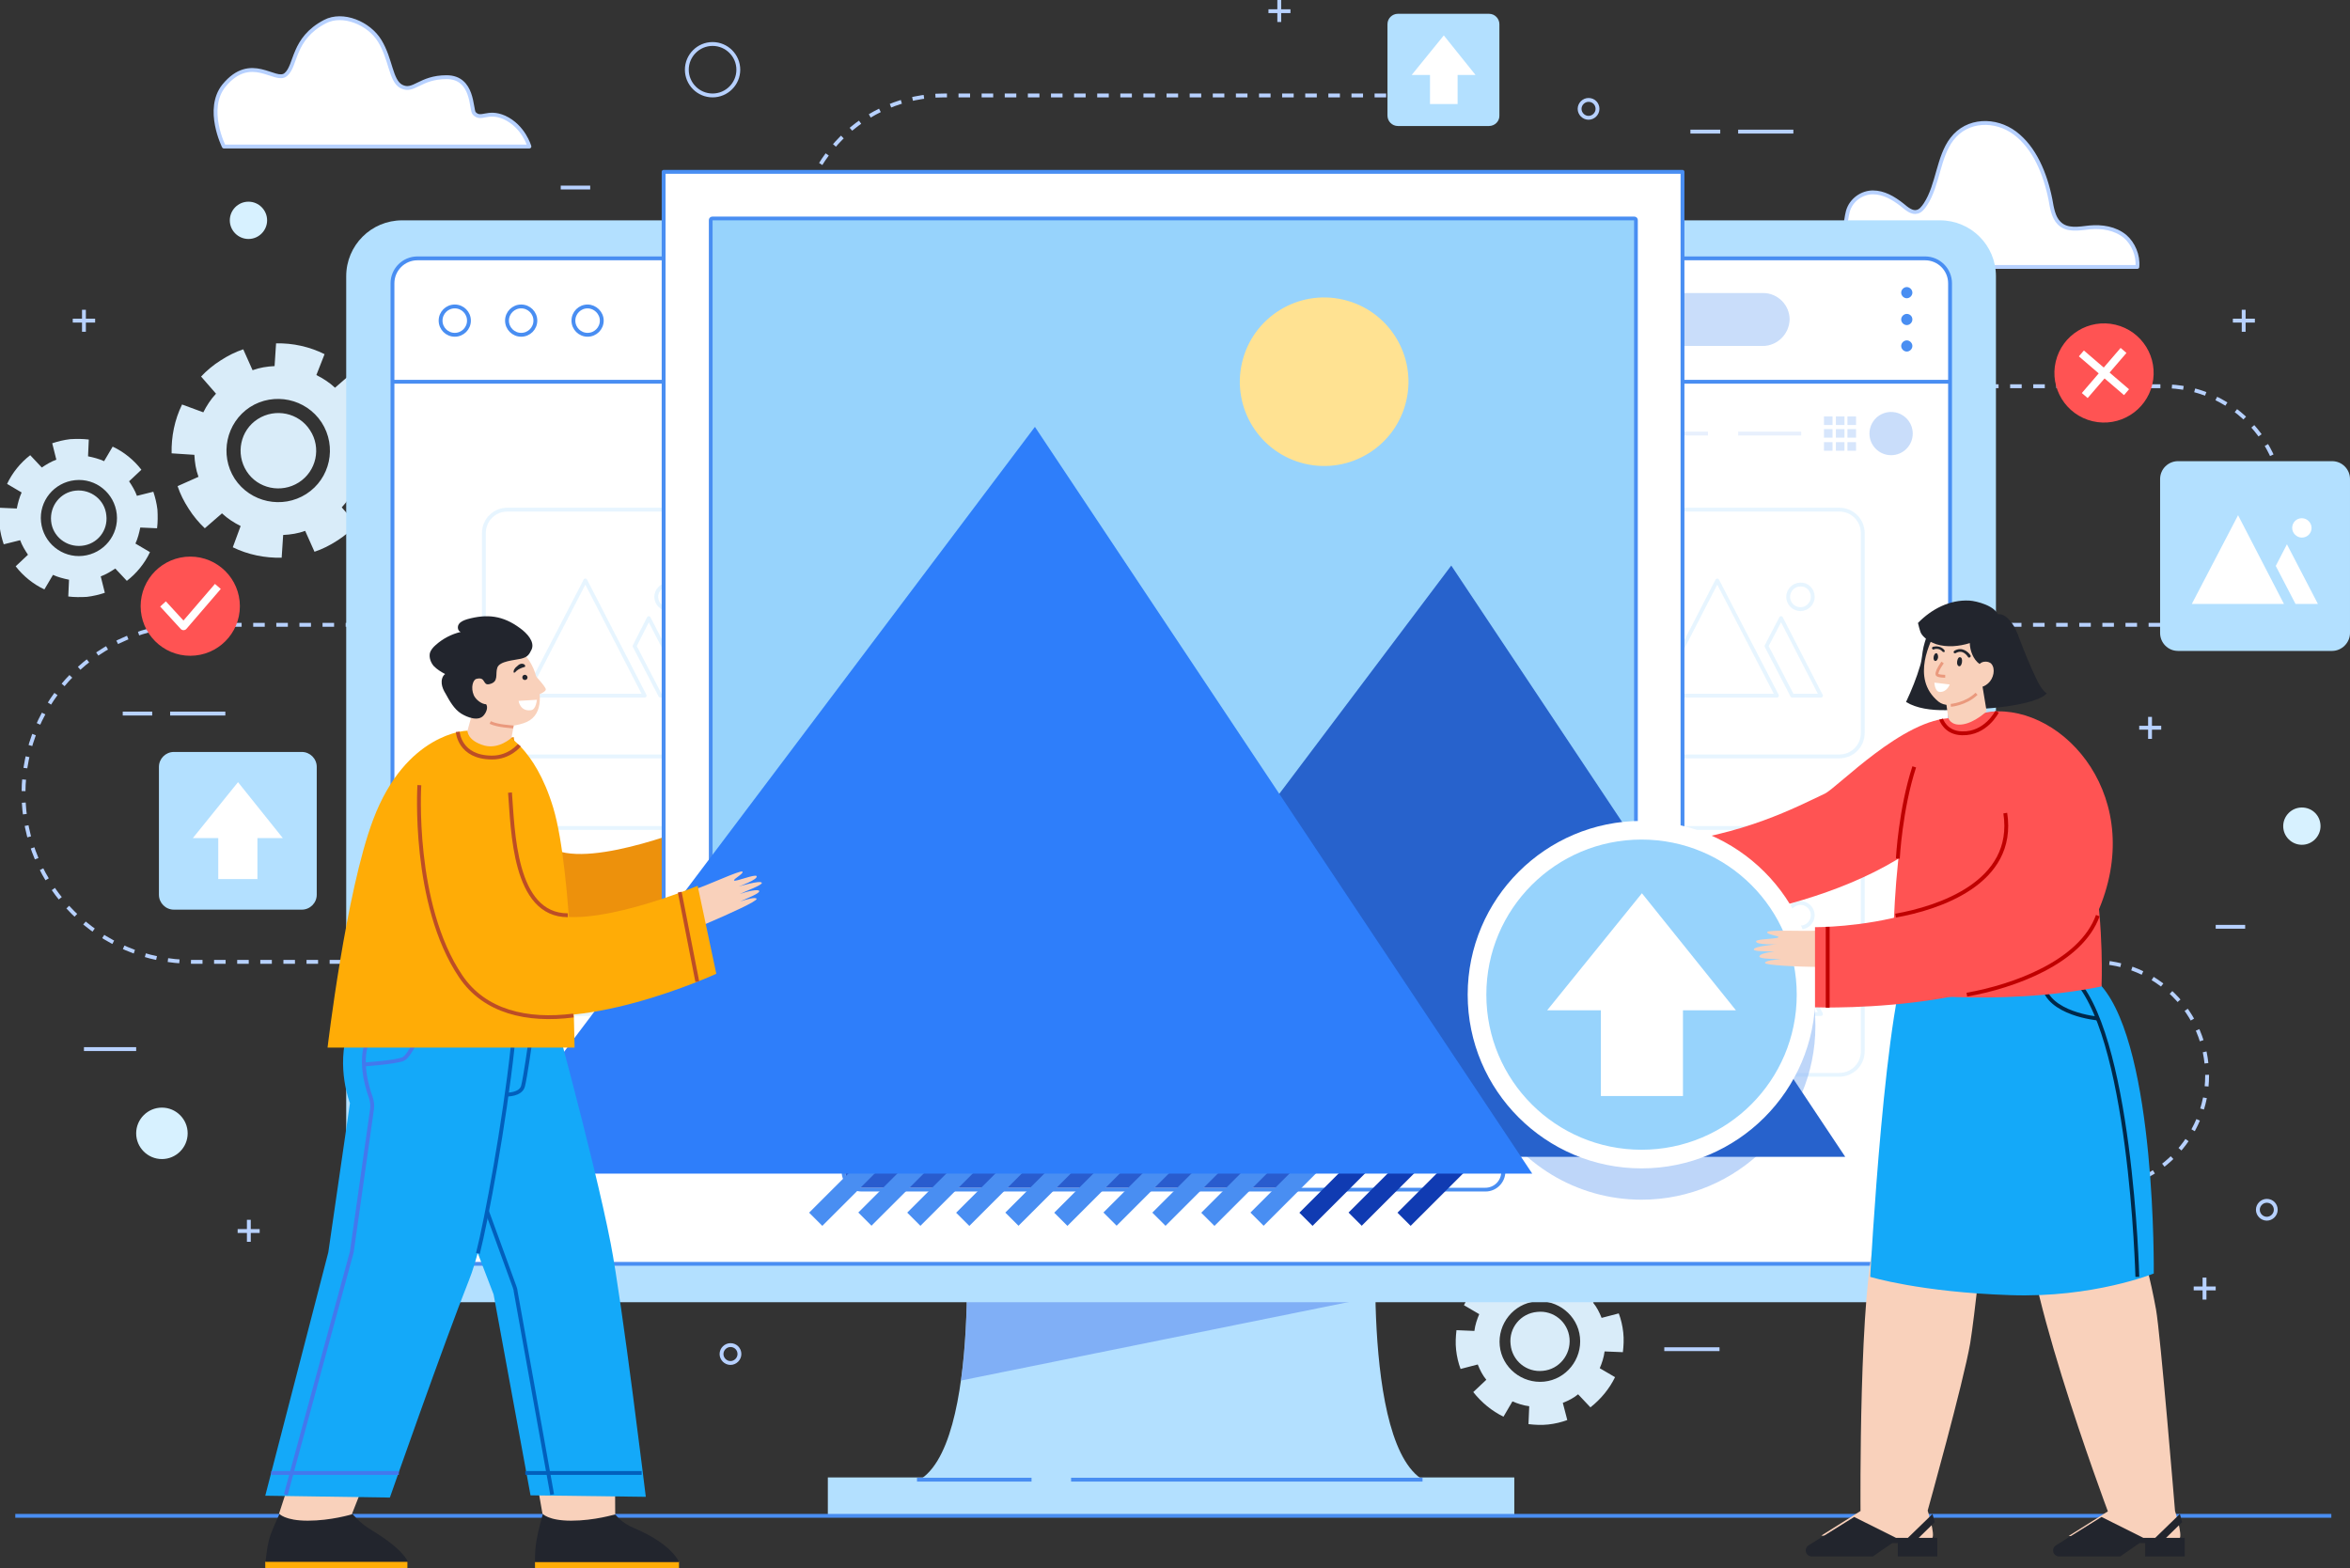 <svg width="610" height="407" viewBox="0 0 610 407" fill="none" xmlns="http://www.w3.org/2000/svg">
<rect x="0" y="0" width="610" height="407" fill="#333333" stroke="none"/>
<g clip-path="url(#clip0_3676_51272)">
<path d="M40.77 137.118C40.964 135.57 40.964 133.925 40.867 132.28C40.673 130.635 40.286 129.087 39.802 127.635L35.541 128.7C35.057 127.345 34.282 126.087 33.507 124.926L36.703 121.926C34.766 119.41 32.151 117.281 29.246 115.927L27.019 119.701C25.76 119.12 24.307 118.733 22.855 118.443L23.048 114.088C21.499 113.895 19.853 113.895 18.206 113.991C16.56 114.185 15.011 114.572 13.558 115.056L14.623 119.313C13.268 119.797 12.009 120.571 10.847 121.346L7.844 118.152C5.327 120.088 3.196 122.7 1.84 125.603L5.617 127.829C5.036 129.087 4.649 130.538 4.358 131.99L0 131.796C-0.193 133.345 -0.193 134.99 -0.097 136.635C0.097 138.28 0.484 139.828 0.969 141.279L5.23 140.215C5.714 141.57 6.489 142.828 7.263 143.989L4.068 146.989C6.004 149.505 8.619 151.633 11.524 152.988L13.752 149.214C15.011 149.795 16.463 150.182 17.916 150.472L17.722 154.827C19.272 155.02 20.918 155.02 22.564 154.924C24.21 154.73 25.76 154.343 27.213 153.859L26.147 149.601C27.503 149.118 28.762 148.343 29.924 147.569L32.926 150.763C35.444 148.827 37.575 146.215 38.93 143.312L35.154 141.086C35.734 139.828 36.122 138.376 36.412 136.925L40.77 137.118ZM21.499 144.279C16.076 144.86 11.234 140.892 10.653 135.473C10.072 130.055 14.042 125.216 19.465 124.636C24.888 124.055 29.73 128.022 30.311 133.441C30.892 138.86 26.922 143.699 21.499 144.279ZM21.208 141.666C17.238 142.054 13.655 139.247 13.268 135.28C12.88 131.312 15.688 127.732 19.659 127.345C23.629 126.958 27.213 129.764 27.6 133.732C28.084 137.699 25.276 141.279 21.208 141.666Z" fill="#D9ECF9"/>
<path d="M48.712 294.17C48.712 297.847 45.71 300.847 42.03 300.847C38.35 300.847 35.348 297.847 35.348 294.17C35.348 290.493 38.35 287.493 42.03 287.493C45.71 287.493 48.712 290.493 48.712 294.17Z" fill="#D7F1FF"/>
<path d="M191.649 18.095C191.649 21.772 188.647 24.772 184.967 24.772C181.287 24.772 178.285 21.772 178.285 18.095C178.285 14.418 181.287 11.418 184.967 11.418C188.647 11.418 191.649 14.418 191.649 18.095Z" stroke="#B7D1FF" stroke-miterlimit="10" stroke-linejoin="round"/>
<path d="M462.512 69.285C462.512 68.608 462.609 67.93 462.705 67.156C463.48 60.866 468.032 61.447 470.937 61.641C473.842 61.834 477.328 61.931 478.684 59.028C479.265 57.77 479.265 56.222 479.653 54.867C480.524 51.77 483.429 49.932 486.141 49.932C488.949 49.932 491.467 51.383 493.791 53.222C494.953 54.19 496.309 55.351 497.665 54.964C498.537 54.77 499.214 53.899 499.795 53.028C503.088 47.996 503.088 40.739 506.671 36.094C510.642 30.869 518.001 30.772 523.037 34.546C528.073 38.32 530.881 44.997 532.237 51.77C532.624 53.996 533.012 56.415 534.464 57.867C536.498 59.995 539.694 59.318 542.405 59.028C545.601 58.737 548.991 59.221 551.605 61.35C553.736 63.189 555.092 66.285 554.801 69.285H462.512V69.285Z" fill="white" stroke="#B7D1FF" stroke-miterlimit="10" stroke-linejoin="round"/>
<path d="M58.105 38.029H137.418C137.418 38.029 135.965 32.804 130.929 30.481C126.475 28.546 124.925 31.352 123.085 29.417C122.214 28.449 122.988 20.03 115.919 20.03C108.947 20.03 107.397 24.095 104.201 22.45C101.393 20.998 101.49 15.386 98.585 10.644C95.776 5.999 88.997 3.193 84.349 5.612C75.827 10.063 76.989 17.031 74.181 19.353C71.469 21.675 65.174 13.644 58.105 22.256C53.263 28.352 58.105 38.029 58.105 38.029Z" fill="white" stroke="#B7D1FF" stroke-miterlimit="10" stroke-linejoin="round"/>
<path d="M430.942 308.685H543.374C559.74 308.685 572.911 295.428 572.911 279.172C572.911 262.818 559.643 249.658 543.374 249.658H49.874C25.76 249.658 6.102 230.111 6.102 205.919C6.102 181.825 25.663 162.181 49.874 162.181H561.58C578.721 162.181 592.569 148.343 592.569 131.216C592.569 114.088 578.721 100.25 561.58 100.25H245.105C224.284 100.25 207.337 83.413 207.337 62.511C207.337 41.707 224.187 24.773 245.105 24.773H372.256" stroke="#B7D1FF" stroke-miterlimit="10" stroke-linejoin="round" stroke-dasharray="3 3"/>
<path d="M49.388 170.213C56.501 170.213 62.267 164.45 62.267 157.343C62.267 150.235 56.501 144.473 49.388 144.473C42.274 144.473 36.508 150.235 36.508 157.343C36.508 164.45 42.274 170.213 49.388 170.213Z" fill="#FF5353"/>
<path d="M42.316 156.762L47.643 162.568L56.552 152.214" stroke="white" stroke-width="2" stroke-miterlimit="10" stroke-linejoin="round"/>
<path d="M558.683 99.782C560.327 92.867 556.049 85.929 549.128 84.286C542.208 82.644 535.265 86.918 533.621 93.833C531.977 100.749 536.255 107.686 543.175 109.329C550.096 110.971 557.039 106.697 558.683 99.782Z" fill="#FF5353"/>
<path d="M541.145 102.669L551.216 90.96" stroke="white" stroke-width="2" stroke-miterlimit="10" stroke-linejoin="round"/>
<path d="M540.273 91.734L551.991 101.798" stroke="white" stroke-width="2" stroke-miterlimit="10" stroke-linejoin="round"/>
<path d="M605.351 168.954H565.355C562.741 168.954 560.707 166.825 560.707 164.31V124.345C560.707 121.732 562.838 119.7 565.355 119.7H605.351C607.965 119.7 609.999 121.829 609.999 124.345V164.31C609.999 166.825 607.868 168.954 605.351 168.954Z" fill="#B3E0FF"/>
<path d="M580.946 133.731L568.938 156.762H592.857L580.946 133.731Z" fill="white"/>
<path d="M593.632 141.279L590.727 146.892L595.859 156.762H601.669L593.632 141.279Z" fill="white"/>
<path d="M600.024 137.022C600.024 138.377 598.959 139.538 597.506 139.538C596.15 139.538 594.988 138.377 594.988 137.022C594.988 135.667 596.053 134.506 597.506 134.506C598.862 134.506 600.024 135.667 600.024 137.022Z" fill="white"/>
<path d="M386.493 32.707H362.864C361.314 32.707 360.152 31.449 360.152 29.997V6.29C360.152 4.741 361.411 3.58 362.864 3.58H386.493C388.042 3.58 389.205 4.838 389.205 6.29V29.901C389.301 31.449 388.042 32.707 386.493 32.707Z" fill="#B3E0FF"/>
<path d="M383.005 19.45L374.774 9.192L366.445 19.45H371.191V26.997H378.357V19.45H383.005Z" fill="white"/>
<path d="M78.344 236.11H45.127C42.997 236.11 41.254 234.368 41.254 232.239V199.048C41.254 196.92 42.997 195.178 45.127 195.178H78.344C80.474 195.178 82.218 196.92 82.218 199.048V232.239C82.218 234.368 80.474 236.11 78.344 236.11Z" fill="#B3E0FF"/>
<path d="M73.405 217.531L61.784 203.016L50.066 217.531H56.652V228.175H66.82V217.531H73.405Z" fill="white"/>
<path d="M602.348 214.435C602.348 217.048 600.218 219.273 597.506 219.273C594.891 219.273 592.664 217.144 592.664 214.435C592.664 211.822 594.795 209.597 597.506 209.597C600.218 209.597 602.348 211.726 602.348 214.435Z" fill="#D7F1FF"/>
<path d="M69.336 57.189C69.336 59.802 67.206 62.027 64.494 62.027C61.88 62.027 59.652 59.898 59.652 57.189C59.652 54.576 61.783 52.351 64.494 52.351C67.206 52.351 69.336 54.576 69.336 57.189Z" fill="#D7F1FF"/>
<path d="M44.16 185.211H58.493" stroke="#B7D1FF" stroke-miterlimit="10" stroke-linejoin="round"/>
<path d="M31.859 185.211H39.51" stroke="#B7D1FF" stroke-miterlimit="10" stroke-linejoin="round"/>
<path d="M451.18 34.158H465.512" stroke="#B7D1FF" stroke-miterlimit="10" stroke-linejoin="round"/>
<path d="M432.008 350.198H446.34" stroke="#B7D1FF" stroke-miterlimit="10" stroke-linejoin="round"/>
<path d="M438.785 34.158H446.532" stroke="#B7D1FF" stroke-miterlimit="10" stroke-linejoin="round"/>
<path d="M145.551 48.674H153.201" stroke="#B7D1FF" stroke-miterlimit="10" stroke-linejoin="round"/>
<path d="M21.789 272.301H35.347" stroke="#B7D1FF" stroke-miterlimit="10" stroke-linejoin="round"/>
<path d="M575.137 240.562H582.787" stroke="#B7D1FF" stroke-miterlimit="10" stroke-linejoin="round"/>
<path d="M21.789 80.413V86.122" stroke="#B7D1FF" stroke-miterlimit="10" stroke-linejoin="round"/>
<path d="M24.693 83.22H18.883" stroke="#B7D1FF" stroke-miterlimit="10" stroke-linejoin="round"/>
<path d="M64.594 316.62V322.329" stroke="#B7D1FF" stroke-miterlimit="10" stroke-linejoin="round"/>
<path d="M67.401 319.523H61.688" stroke="#B7D1FF" stroke-miterlimit="10" stroke-linejoin="round"/>
<path d="M332.066 0V5.709" stroke="#B7D1FF" stroke-miterlimit="10" stroke-linejoin="round"/>
<path d="M334.971 2.903H329.258" stroke="#B7D1FF" stroke-miterlimit="10" stroke-linejoin="round"/>
<path d="M558.094 186.082V191.791" stroke="#B7D1FF" stroke-miterlimit="10" stroke-linejoin="round"/>
<path d="M560.999 188.889H555.285" stroke="#B7D1FF" stroke-miterlimit="10" stroke-linejoin="round"/>
<path d="M572.234 331.619V337.328" stroke="#B7D1FF" stroke-miterlimit="10" stroke-linejoin="round"/>
<path d="M575.139 334.426H569.426" stroke="#B7D1FF" stroke-miterlimit="10" stroke-linejoin="round"/>
<path d="M582.402 80.413V86.122" stroke="#B7D1FF" stroke-miterlimit="10" stroke-linejoin="round"/>
<path d="M585.307 83.22H579.594" stroke="#B7D1FF" stroke-miterlimit="10" stroke-linejoin="round"/>
<path d="M590.73 314.007C590.73 315.265 589.665 316.329 588.406 316.329C587.147 316.329 586.082 315.265 586.082 314.007C586.082 312.749 587.147 311.685 588.406 311.685C589.762 311.685 590.73 312.749 590.73 314.007Z" stroke="#B7D1FF" stroke-miterlimit="10" stroke-linejoin="round"/>
<path d="M191.937 351.456C191.937 352.714 190.872 353.779 189.613 353.779C188.354 353.779 187.289 352.714 187.289 351.456C187.289 350.198 188.354 349.134 189.613 349.134C190.969 349.134 191.937 350.198 191.937 351.456Z" stroke="#B7D1FF" stroke-miterlimit="10" stroke-linejoin="round"/>
<path d="M414.672 28.256C414.672 29.514 413.607 30.578 412.348 30.578C411.089 30.578 410.023 29.514 410.023 28.256C410.023 26.998 411.089 25.934 412.348 25.934C413.703 25.934 414.672 26.998 414.672 28.256Z" stroke="#B7D1FF" stroke-miterlimit="10" stroke-linejoin="round"/>
<path d="M98.487 107.701C97.809 105.669 96.84 103.734 95.581 101.798C94.419 99.96 92.967 98.218 91.417 96.766L86.963 100.637C85.51 99.282 83.864 98.218 82.121 97.347L84.251 91.928C80.377 89.993 76.02 89.025 71.662 89.122L71.274 95.025C69.338 95.121 67.401 95.412 65.561 96.089L63.14 90.67C61.106 91.347 59.169 92.315 57.233 93.573C55.392 94.734 53.649 96.186 52.197 97.734L56.07 102.185C54.715 103.637 53.649 105.282 52.778 107.024L47.258 104.992C45.321 108.959 44.45 113.313 44.546 117.668L50.454 118.055C50.55 119.99 50.841 121.926 51.519 123.764L46.096 126.183C46.774 128.216 47.742 130.151 49.001 132.086C50.163 133.925 51.616 135.667 53.165 137.118L57.62 133.247C59.072 134.602 60.719 135.667 62.462 136.537L60.428 142.053C64.399 143.988 68.757 144.859 73.114 144.763L73.502 138.86C75.439 138.763 77.375 138.473 79.215 137.795L81.636 143.214C83.67 142.537 85.607 141.569 87.544 140.311C89.384 139.15 91.127 137.699 92.579 136.15L88.706 131.699C90.061 130.248 91.127 128.603 91.998 126.861L97.518 128.893C99.455 124.925 100.327 120.571 100.23 116.216L94.323 115.829C94.226 113.894 93.935 111.959 93.257 110.12L98.487 107.701ZM79.506 128.216C73.308 132.183 64.98 130.441 60.912 124.248C56.942 118.055 58.685 109.733 64.883 105.669C71.081 101.701 79.409 103.443 83.476 109.636C87.544 115.926 85.704 124.248 79.506 128.216ZM77.569 125.216C73.017 128.119 66.916 126.861 64.011 122.313C61.106 117.765 62.365 111.668 66.916 108.765C71.468 105.862 77.569 107.12 80.474 111.668C83.476 116.216 82.121 122.313 77.569 125.216Z" fill="#D9ECF9"/>
<path d="M421.257 350.972C421.45 349.327 421.547 347.585 421.354 345.844C421.16 344.102 420.772 342.457 420.191 340.908L415.737 342.07C415.156 340.618 414.478 339.263 413.509 338.102L416.899 334.909C414.768 332.199 412.057 329.974 409.055 328.522L406.731 332.49C405.375 331.909 403.922 331.425 402.373 331.232L402.566 326.587C400.92 326.393 399.177 326.297 397.434 326.49C395.691 326.684 394.044 327.071 392.495 327.651L393.657 332.103C392.204 332.683 390.849 333.361 389.687 334.328L386.394 330.942C383.682 333.07 381.455 335.78 380.003 338.78L383.973 341.102C383.392 342.457 382.908 343.908 382.714 345.457L378.066 345.263C377.872 346.908 377.775 348.65 377.969 350.392C378.163 352.133 378.55 353.778 379.131 355.327L383.586 354.166C384.167 355.617 384.845 356.972 385.813 358.133L382.424 361.326C384.554 364.036 387.266 366.261 390.268 367.713L392.592 363.745C393.948 364.326 395.4 364.81 396.95 365.003L396.756 369.648C398.402 369.842 400.145 369.938 401.889 369.745C403.632 369.551 405.278 369.164 406.827 368.584L405.665 364.132C407.118 363.552 408.474 362.875 409.636 361.907L412.832 365.294C415.543 363.165 417.77 360.455 419.223 357.456L415.253 355.133C415.834 353.778 416.318 352.327 416.511 350.779L421.257 350.972ZM400.823 358.617C395.11 359.197 389.88 355.036 389.299 349.327C388.718 343.618 392.882 338.393 398.596 337.812C404.31 337.231 409.539 341.392 410.12 347.102C410.701 352.811 406.537 358.036 400.823 358.617ZM400.533 355.811C396.272 356.294 392.495 353.198 392.108 348.94C391.623 344.682 394.722 340.908 398.983 340.521C403.244 340.038 407.021 343.134 407.408 347.392C407.796 351.65 404.697 355.423 400.533 355.811Z" fill="#D9ECF9"/>
<path d="M357.34 317.491H250.621C250.621 317.491 255.076 385.421 233.965 385.421C240.744 385.421 367.315 385.421 374.093 385.421C352.982 385.421 357.34 317.491 357.34 317.491Z" fill="#B3E0FF"/>
<path opacity="0.65" d="M249.461 358.327L357.051 336.554C356.857 325.813 357.438 317.491 357.438 317.491H250.623C250.623 317.491 252.076 339.457 249.461 358.327Z" fill="#6695F2"/>
<path d="M503.571 338.006H104.393C96.356 338.006 89.867 331.523 89.867 323.491V71.704C89.867 63.673 96.356 57.19 104.393 57.19H503.571C511.609 57.19 518.097 63.673 518.097 71.704V323.394C518.194 331.523 511.609 338.006 503.571 338.006Z" fill="#B3E0FF"/>
<path d="M499.697 328.039H108.363C104.78 328.039 101.875 325.136 101.875 321.556V73.543C101.875 69.963 104.78 67.06 108.363 67.06H499.697C503.28 67.06 506.185 69.963 506.185 73.543V321.556C506.088 325.136 503.28 328.039 499.697 328.039Z" fill="white" stroke="#498EF2" stroke-miterlimit="10" stroke-linejoin="round"/>
<g opacity="0.75">
<g opacity="0.75">
<path opacity="0.55" d="M183.609 196.34H131.703C128.313 196.34 125.602 193.63 125.602 190.243V138.377C125.602 134.99 128.313 132.28 131.703 132.28H183.609C186.999 132.28 189.71 134.99 189.71 138.377V190.243C189.613 193.63 186.902 196.34 183.609 196.34Z" stroke="#B3E0FF" stroke-miterlimit="10" stroke-linejoin="round"/>
<g opacity="0.75">
<path opacity="0.75" d="M151.944 150.666L136.449 180.567H167.341L151.944 150.666Z" stroke="#B3E0FF" stroke-miterlimit="10" stroke-linejoin="round"/>
<path opacity="0.75" d="M168.406 160.439L164.727 167.697L171.409 180.567H178.768L168.406 160.439Z" stroke="#B3E0FF" stroke-miterlimit="10" stroke-linejoin="round"/>
<path opacity="0.75" d="M176.735 154.923C176.735 156.665 175.283 158.117 173.54 158.117C171.796 158.117 170.344 156.665 170.344 154.923C170.344 153.182 171.796 151.73 173.54 151.73C175.283 151.633 176.735 153.085 176.735 154.923Z" stroke="#B3E0FF" stroke-miterlimit="10" stroke-linejoin="round"/>
</g>
</g>
<g opacity="0.75">
<path opacity="0.55" d="M281.515 196.34H229.609C226.219 196.34 223.508 193.63 223.508 190.243V138.377C223.508 134.99 226.219 132.28 229.609 132.28H281.515C284.905 132.28 287.616 134.99 287.616 138.377V190.243C287.616 193.63 284.905 196.34 281.515 196.34Z" stroke="#B3E0FF" stroke-miterlimit="10" stroke-linejoin="round"/>
<g opacity="0.75">
<path opacity="0.75" d="M249.847 150.666L234.449 180.567H265.341L249.847 150.666Z" stroke="#B3E0FF" stroke-miterlimit="10" stroke-linejoin="round"/>
<path opacity="0.75" d="M266.406 160.439L262.629 167.697L269.311 180.567H276.768L266.406 160.439Z" stroke="#B3E0FF" stroke-miterlimit="10" stroke-linejoin="round"/>
<path opacity="0.75" d="M274.638 154.923C274.638 156.665 273.185 158.117 271.442 158.117C269.699 158.117 268.246 156.665 268.246 154.923C268.246 153.182 269.699 151.73 271.442 151.73C273.185 151.633 274.638 153.085 274.638 154.923Z" stroke="#B3E0FF" stroke-miterlimit="10" stroke-linejoin="round"/>
</g>
</g>
<g opacity="0.75">
<path opacity="0.55" d="M379.519 196.34H327.613C324.223 196.34 321.512 193.63 321.512 190.243V138.377C321.512 134.99 324.223 132.28 327.613 132.28H379.519C382.909 132.28 385.62 134.99 385.62 138.377V190.243C385.523 193.63 382.812 196.34 379.519 196.34Z" stroke="#B3E0FF" stroke-miterlimit="10" stroke-linejoin="round"/>
<g opacity="0.75">
<path opacity="0.75" d="M347.854 150.666L332.359 180.567H363.252L347.854 150.666Z" stroke="#B3E0FF" stroke-miterlimit="10" stroke-linejoin="round"/>
<path opacity="0.75" d="M364.317 160.439L360.637 167.697L367.319 180.567H374.679L364.317 160.439Z" stroke="#B3E0FF" stroke-miterlimit="10" stroke-linejoin="round"/>
<path opacity="0.75" d="M372.645 154.923C372.645 156.665 371.193 158.117 369.45 158.117C367.707 158.117 366.254 156.665 366.254 154.923C366.254 153.182 367.707 151.73 369.45 151.73C371.193 151.633 372.645 153.085 372.645 154.923Z" stroke="#B3E0FF" stroke-miterlimit="10" stroke-linejoin="round"/>
</g>
</g>
<g opacity="0.75">
<path opacity="0.55" d="M477.426 196.34H425.519C422.129 196.34 419.418 193.63 419.418 190.243V138.377C419.418 134.99 422.129 132.28 425.519 132.28H477.426C480.815 132.28 483.527 134.99 483.527 138.377V190.243C483.527 193.63 480.815 196.34 477.426 196.34Z" stroke="#B3E0FF" stroke-miterlimit="10" stroke-linejoin="round"/>
<g opacity="0.75">
<path opacity="0.75" d="M445.757 150.666L430.359 180.567H461.252L445.757 150.666Z" stroke="#B3E0FF" stroke-miterlimit="10" stroke-linejoin="round"/>
<path opacity="0.75" d="M462.316 160.439L458.539 167.697L465.221 180.567H472.678L462.316 160.439Z" stroke="#B3E0FF" stroke-miterlimit="10" stroke-linejoin="round"/>
<path opacity="0.75" d="M470.548 154.923C470.548 156.665 469.095 158.117 467.352 158.117C465.609 158.117 464.156 156.665 464.156 154.923C464.156 153.182 465.609 151.73 467.352 151.73C469.095 151.633 470.548 153.085 470.548 154.923Z" stroke="#B3E0FF" stroke-miterlimit="10" stroke-linejoin="round"/>
</g>
</g>
</g>
<g opacity="0.75">
<g opacity="0.75">
<path opacity="0.55" d="M183.609 278.978H131.703C128.313 278.978 125.602 276.269 125.602 272.882V221.015C125.602 217.628 128.313 214.919 131.703 214.919H183.609C186.999 214.919 189.71 217.628 189.71 221.015V272.882C189.613 276.269 186.902 278.978 183.609 278.978Z" stroke="#B3E0FF" stroke-miterlimit="10" stroke-linejoin="round"/>
<g opacity="0.75">
<path opacity="0.75" d="M151.944 233.401L136.449 263.205H167.341L151.944 233.401Z" stroke="#B3E0FF" stroke-miterlimit="10" stroke-linejoin="round"/>
<path opacity="0.75" d="M168.406 243.175L164.727 250.336L171.409 263.206H178.768L168.406 243.175Z" stroke="#B3E0FF" stroke-miterlimit="10" stroke-linejoin="round"/>
<path opacity="0.75" d="M176.735 237.562C176.735 239.304 175.283 240.756 173.54 240.756C171.796 240.756 170.344 239.304 170.344 237.562C170.344 235.821 171.796 234.369 173.54 234.369C175.283 234.369 176.735 235.821 176.735 237.562Z" stroke="#B3E0FF" stroke-miterlimit="10" stroke-linejoin="round"/>
</g>
</g>
<g opacity="0.75">
<path opacity="0.55" d="M281.515 278.978H229.609C226.219 278.978 223.508 276.269 223.508 272.882V221.015C223.508 217.628 226.219 214.919 229.609 214.919H281.515C284.905 214.919 287.616 217.628 287.616 221.015V272.882C287.616 276.269 284.905 278.978 281.515 278.978Z" stroke="#B3E0FF" stroke-miterlimit="10" stroke-linejoin="round"/>
<g opacity="0.75">
<path opacity="0.75" d="M249.847 233.401L234.449 263.205H265.341L249.847 233.401Z" stroke="#B3E0FF" stroke-miterlimit="10" stroke-linejoin="round"/>
<path opacity="0.75" d="M266.406 243.175L262.629 250.336L269.311 263.206H276.768L266.406 243.175Z" stroke="#B3E0FF" stroke-miterlimit="10" stroke-linejoin="round"/>
<path opacity="0.75" d="M274.638 237.562C274.638 239.304 273.185 240.756 271.442 240.756C269.699 240.756 268.246 239.304 268.246 237.562C268.246 235.821 269.699 234.369 271.442 234.369C273.185 234.369 274.638 235.821 274.638 237.562Z" stroke="#B3E0FF" stroke-miterlimit="10" stroke-linejoin="round"/>
</g>
</g>
<g opacity="0.75">
<path opacity="0.55" d="M379.519 278.978H327.613C324.223 278.978 321.512 276.269 321.512 272.882V221.015C321.512 217.628 324.223 214.919 327.613 214.919H379.519C382.909 214.919 385.62 217.628 385.62 221.015V272.882C385.523 276.269 382.812 278.978 379.519 278.978Z" stroke="#B3E0FF" stroke-miterlimit="10" stroke-linejoin="round"/>
<g opacity="0.75">
<path opacity="0.75" d="M347.854 233.401L332.359 263.205H363.252L347.854 233.401Z" stroke="#B3E0FF" stroke-miterlimit="10" stroke-linejoin="round"/>
<path opacity="0.75" d="M364.317 243.175L360.637 250.336L367.319 263.206H374.679L364.317 243.175Z" stroke="#B3E0FF" stroke-miterlimit="10" stroke-linejoin="round"/>
<path opacity="0.75" d="M372.645 237.562C372.645 239.304 371.193 240.756 369.45 240.756C367.707 240.756 366.254 239.304 366.254 237.562C366.254 235.821 367.707 234.369 369.45 234.369C371.193 234.369 372.645 235.821 372.645 237.562Z" stroke="#B3E0FF" stroke-miterlimit="10" stroke-linejoin="round"/>
</g>
</g>
<g opacity="0.75">
<path opacity="0.55" d="M477.426 278.978H425.519C422.129 278.978 419.418 276.269 419.418 272.882V221.015C419.418 217.628 422.129 214.919 425.519 214.919H477.426C480.815 214.919 483.527 217.628 483.527 221.015V272.882C483.527 276.269 480.815 278.978 477.426 278.978Z" stroke="#B3E0FF" stroke-miterlimit="10" stroke-linejoin="round"/>
<g opacity="0.75">
<path opacity="0.75" d="M445.757 233.401L430.359 263.205H461.252L445.757 233.401Z" stroke="#B3E0FF" stroke-miterlimit="10" stroke-linejoin="round"/>
<path opacity="0.75" d="M462.316 243.175L458.539 250.336L465.221 263.206H472.678L462.316 243.175Z" stroke="#B3E0FF" stroke-miterlimit="10" stroke-linejoin="round"/>
<path opacity="0.75" d="M470.548 237.562C470.548 239.304 469.095 240.756 467.352 240.756C465.609 240.756 464.156 239.304 464.156 237.562C464.156 235.821 465.609 234.369 467.352 234.369C469.095 234.369 470.548 235.821 470.548 237.562Z" stroke="#B3E0FF" stroke-miterlimit="10" stroke-linejoin="round"/>
</g>
</g>
</g>
<path d="M223.605 308.782C221.088 308.782 218.957 306.653 218.957 304.137C218.957 301.621 221.088 299.492 223.605 299.492H385.62C388.138 299.492 390.268 301.621 390.268 304.137C390.268 306.653 388.138 308.782 385.62 308.782H223.605Z" fill="white"/>
<path d="M385.523 299.976C387.847 299.976 389.687 301.815 389.687 304.137C389.687 306.46 387.847 308.298 385.523 308.298H223.605C221.281 308.298 219.441 306.46 219.441 304.137C219.441 301.815 221.281 299.976 223.605 299.976H385.523ZM385.523 299.009H223.605C220.797 299.009 218.473 301.331 218.473 304.137C218.473 306.944 220.797 309.266 223.605 309.266H385.62C388.428 309.266 390.752 306.944 390.752 304.137C390.752 301.331 388.428 299.009 385.523 299.009Z" fill="#498EF2"/>
<path d="M337.486 299.976H223.602C221.277 299.976 219.438 301.814 219.438 304.137C219.438 306.459 221.277 308.298 223.602 308.298H337.486V299.976Z" fill="#295CCE"/>
<path d="M235.637 289.173L210.027 314.764L213.451 318.185L239.061 292.594L235.637 289.173Z" fill="#498EF2"/>
<path d="M248.403 289.133L222.793 314.724L226.217 318.145L251.827 292.554L248.403 289.133Z" fill="#498EF2"/>
<path d="M261.102 289.162L235.492 314.752L238.916 318.173L264.526 292.583L261.102 289.162Z" fill="#498EF2"/>
<path d="M273.801 289.19L248.191 314.78L251.615 318.201L277.225 292.611L273.801 289.19Z" fill="#498EF2"/>
<path d="M286.567 289.15L260.957 314.74L264.381 318.161L289.991 292.571L286.567 289.15Z" fill="#498EF2"/>
<path d="M299.262 289.178L273.652 314.769L277.076 318.19L302.686 292.599L299.262 289.178Z" fill="#498EF2"/>
<path d="M312.032 289.132L286.422 314.723L289.846 318.144L315.456 292.553L312.032 289.132Z" fill="#498EF2"/>
<path d="M324.727 289.161L299.117 314.751L302.541 318.172L328.151 292.582L324.727 289.161Z" fill="#498EF2"/>
<path d="M337.426 289.189L311.816 314.779L315.24 318.2L340.85 292.61L337.426 289.189Z" fill="#498EF2"/>
<path d="M350.192 289.149L324.582 314.739L328.006 318.16L353.616 292.57L350.192 289.149Z" fill="#498EF2"/>
<path d="M362.891 289.178L337.281 314.769L340.705 318.19L366.315 292.599L362.891 289.178Z" fill="#103BB2"/>
<path d="M375.657 289.144L350.047 314.734L353.471 318.156L379.081 292.565L375.657 289.144Z" fill="#103BB2"/>
<path d="M388.356 289.172L362.746 314.763L366.17 318.184L391.78 292.593L388.356 289.172Z" fill="#103BB2"/>
<path d="M101.875 99.089H506.088" stroke="#498EF2" stroke-miterlimit="10" stroke-linejoin="round"/>
<path opacity="0.45" d="M457.57 89.799H179.153C175.376 89.799 172.277 86.703 172.277 82.929C172.277 79.155 175.376 76.059 179.153 76.059H457.667C461.444 76.059 464.543 79.155 464.543 82.929C464.446 86.703 461.347 89.799 457.57 89.799Z" fill="#89B5F4"/>
<path d="M121.727 83.219C121.727 85.251 120.081 86.896 118.047 86.896C116.013 86.896 114.367 85.251 114.367 83.219C114.367 81.187 116.013 79.542 118.047 79.542C120.081 79.542 121.727 81.187 121.727 83.219Z" stroke="#498EF2" stroke-miterlimit="10" stroke-linejoin="round"/>
<path d="M138.965 83.219C138.965 85.251 137.319 86.896 135.285 86.896C133.252 86.896 131.605 85.251 131.605 83.219C131.605 81.187 133.252 79.542 135.285 79.542C137.319 79.542 138.965 81.187 138.965 83.219Z" stroke="#498EF2" stroke-miterlimit="10" stroke-linejoin="round"/>
<path d="M156.204 83.219C156.204 85.251 154.557 86.896 152.524 86.896C150.49 86.896 148.844 85.251 148.844 83.219C148.844 81.187 150.49 79.542 152.524 79.542C154.461 79.542 156.204 81.187 156.204 83.219Z" stroke="#498EF2" stroke-miterlimit="10" stroke-linejoin="round"/>
<path d="M393.074 383.485H214.887V393.356H393.074V383.485Z" fill="#B3E0FF"/>
<path opacity="0.75" d="M426.969 112.54H443.335" stroke="#E0EBFC" stroke-miterlimit="10" stroke-linejoin="round"/>
<path opacity="0.75" d="M451.18 112.54H467.546" stroke="#E0EBFC" stroke-miterlimit="10" stroke-linejoin="round"/>
<g opacity="0.45">
<path opacity="0.75" d="M475.68 108.088H473.453V110.314H475.68V108.088Z" fill="#89B5F4"/>
<path opacity="0.75" d="M478.778 108.088H476.551V110.314H478.778V108.088Z" fill="#89B5F4"/>
<path opacity="0.75" d="M481.782 108.088H479.555V110.314H481.782V108.088Z" fill="#89B5F4"/>
<path opacity="0.75" d="M475.68 111.378H473.453V113.604H475.68V111.378Z" fill="#89B5F4"/>
<path opacity="0.75" d="M478.778 111.378H476.551V113.604H478.778V111.378Z" fill="#89B5F4"/>
<path opacity="0.75" d="M481.782 111.378H479.555V113.604H481.782V111.378Z" fill="#89B5F4"/>
<path opacity="0.75" d="M475.68 114.765H473.453V116.99H475.68V114.765Z" fill="#89B5F4"/>
<path opacity="0.75" d="M478.778 114.765H476.551V116.99H478.778V114.765Z" fill="#89B5F4"/>
<path opacity="0.75" d="M481.782 114.765H479.555V116.99H481.782V114.765Z" fill="#89B5F4"/>
</g>
<path opacity="0.45" d="M496.499 112.539C496.499 115.636 493.981 118.152 490.882 118.152C487.783 118.152 485.266 115.636 485.266 112.539C485.266 109.443 487.783 106.927 490.882 106.927C493.981 106.927 496.499 109.443 496.499 112.539Z" fill="#89B5F4"/>
<path d="M496.405 75.962C496.405 76.736 495.727 77.414 494.953 77.414C494.178 77.414 493.5 76.736 493.5 75.962C493.5 75.188 494.178 74.511 494.953 74.511C495.727 74.511 496.405 75.188 496.405 75.962Z" fill="#498EF2"/>
<path d="M496.405 82.929C496.405 83.703 495.727 84.38 494.953 84.38C494.178 84.38 493.5 83.703 493.5 82.929C493.5 82.155 494.178 81.478 494.953 81.478C495.727 81.478 496.405 82.058 496.405 82.929Z" fill="#498EF2"/>
<path d="M496.405 89.8C496.405 90.574 495.727 91.252 494.953 91.252C494.178 91.252 493.5 90.574 493.5 89.8C493.5 89.026 494.178 88.349 494.953 88.349C495.727 88.349 496.405 89.026 496.405 89.8Z" fill="#498EF2"/>
<path d="M369.251 384.066H278.027" stroke="#498EF2" stroke-miterlimit="10" stroke-linejoin="round"/>
<path d="M267.761 384.066H238.031" stroke="#498EF2" stroke-miterlimit="10" stroke-linejoin="round"/>
<path d="M180.125 215.112C183.321 214.145 191.94 210.08 192.424 210.564C192.908 211.048 189.906 212.596 190.293 212.887C190.777 213.177 195.62 211.145 196.007 211.725C196.491 212.5 191.455 214.338 191.455 214.338C191.455 214.338 197.072 212.596 197.363 213.467C197.556 214.048 193.295 215.596 191.746 216.37C193.586 215.693 196.588 215.015 196.685 215.693C196.782 216.273 193.973 217.435 191.746 218.402C193.102 217.918 195.716 217.241 195.91 217.725C196.104 218.306 189.228 221.402 182.74 224.208" fill="#F9D1BB"/>
<path fill-rule="evenodd" clip-rule="evenodd" d="M111.56 195.275C111.56 195.275 110.01 235.627 131.412 244.723C150.684 252.948 186.999 236.207 186.999 236.207L182.254 213.661C182.254 213.661 153.879 225.563 143.517 220.338C136.739 216.854 133.349 191.308 133.349 191.308" fill="#ED910C"/>
<path d="M432.005 219.369C428.713 219.659 419.126 219.079 418.835 219.756C418.545 220.337 421.934 220.627 421.643 221.111C421.353 221.595 416.027 221.498 415.93 222.175C415.833 223.143 421.159 222.95 421.159 222.95C421.159 222.95 415.252 223.433 415.349 224.304C415.446 224.885 419.997 224.691 421.643 224.885C419.707 224.982 416.705 225.465 416.801 226.046C416.898 226.627 419.997 226.627 422.321 226.723C420.869 226.82 418.157 227.11 418.254 227.691C418.351 228.272 425.808 228.659 432.877 228.756" fill="#F9D1BB"/>
<path d="M506.865 186.372C494.082 186.372 477.038 204.371 473.648 206.016C466.385 209.402 452.634 216.854 430.941 219.079L433.556 239.981C433.556 239.981 484.979 237.078 507.639 210.564L506.865 186.372Z" fill="#FF5353"/>
<path opacity="0.55" d="M436.754 222.467V52.738H172.379V287.881H386.494C394.144 301.912 409.058 311.395 426.102 311.395C450.99 311.395 471.23 291.171 471.23 266.302C471.23 245.11 456.51 227.305 436.754 222.467Z" fill="#89B5F4"/>
<path d="M436.734 279.742L436.734 44.6L172.262 44.6L172.262 279.742L436.734 279.742Z" fill="white" stroke="#498EF2" stroke-miterlimit="10" stroke-linejoin="round"/>
<path d="M184.969 267.656C184.678 267.656 184.484 267.463 184.484 267.172V57.189C184.484 56.899 184.678 56.705 184.969 56.705H424.165C424.456 56.705 424.649 56.899 424.649 57.189V267.172C424.649 267.463 424.456 267.656 424.165 267.656H184.969Z" fill="#97D3FC"/>
<path d="M424.165 57.189V267.173H184.968V57.189H424.165V57.189ZM424.165 56.222H184.968C184.387 56.222 184 56.609 184 57.189V267.173C184 267.753 184.387 268.14 184.968 268.14H424.165C424.746 268.14 425.134 267.753 425.134 267.173V57.189C425.134 56.609 424.746 56.222 424.165 56.222Z" fill="#498EF2"/>
<path d="M365.028 104.059C367.779 92.297 360.468 80.534 348.697 77.785C336.926 75.036 325.154 82.343 322.403 94.104C319.652 105.866 326.964 117.629 338.734 120.378C350.505 123.127 362.277 115.821 365.028 104.059Z" fill="#FFE292"/>
<path d="M261.082 300.267L376.71 146.795L478.974 300.267H261.082Z" fill="#2762CC"/>
<path d="M122.602 304.621L268.637 110.798L397.726 304.621H122.602Z" fill="#2E7EFA"/>
<path d="M426.101 300.847C449.688 300.847 468.808 281.741 468.808 258.173C468.808 234.605 449.688 215.499 426.101 215.499C402.515 215.499 383.395 234.605 383.395 258.173C383.395 281.741 402.515 300.847 426.101 300.847Z" fill="#97D3FC"/>
<path d="M426.1 217.918C448.374 217.918 466.386 235.917 466.386 258.173C466.386 280.43 448.374 298.428 426.1 298.428C403.827 298.428 385.815 280.43 385.815 258.173C385.815 235.917 403.827 217.918 426.1 217.918ZM426.1 213.08C401.212 213.08 380.973 233.304 380.973 258.173C380.973 283.042 401.212 303.266 426.1 303.266C450.989 303.266 471.228 283.042 471.228 258.173C471.228 233.304 450.989 213.08 426.1 213.08Z" fill="white"/>
<path d="M450.603 262.237L426.199 231.853L401.602 262.237H415.547V284.494H436.852V262.237H450.603Z" fill="white"/>
<path d="M3.969 393.453H605.156" stroke="#498EF2" stroke-miterlimit="10" stroke-linejoin="round"/>
<path d="M507.928 159.472C505.12 159.859 502.602 160.923 501.053 163.342C500.181 164.697 499.697 166.342 499.309 167.89C498.922 169.535 498.922 171.18 498.438 172.729C497.469 176.019 496.21 179.115 494.758 182.212C500.181 185.502 509.671 184.341 515.966 182.889" fill="#22252D"/>
<path d="M528.651 176.309C527.005 173.019 525.649 169.535 524.293 166.052C523.615 164.116 522.841 162.181 521.388 160.729C520.613 159.859 519.451 159.181 518.289 159.472L509.477 183.857C513.157 184.534 528.554 183.179 531.266 179.986C530.104 179.115 529.329 177.76 528.651 176.309Z" fill="#22252D"/>
<path d="M487.106 320.104C482.458 333.167 482.942 392.195 482.942 392.195L472.773 398.581C472.773 398.581 500.664 400.13 501.535 399.259C502.407 398.388 500.373 392.098 500.373 392.098C500.373 392.098 509.67 358.81 511.413 348.65C512.575 341.489 514.705 321.265 514.705 321.265C514.705 321.265 489.43 313.62 487.106 320.104Z" fill="#F9D1BB"/>
<path d="M498.049 399.162L502.213 395.098L501.632 392.969L495.241 399.162H492.142L481.296 393.743L469.481 401.097C468.125 401.968 468.706 404 470.353 404H486.138L491.173 400.517H492.626V404H502.891V399.162H498.049Z" fill="#22252D"/>
<path d="M526.715 312.265C522.067 325.329 547.149 392.291 547.149 392.291L536.98 398.678C536.98 398.678 564.871 400.226 565.742 399.355C566.614 398.484 564.58 392.194 564.58 392.194C564.58 392.194 560.803 346.23 559.641 339.844C556.736 323.781 552.378 313.91 552.378 313.91C552.378 313.91 529.039 305.685 526.715 312.265Z" fill="#F9D1BB"/>
<path d="M562.256 399.162L566.42 395.098L565.839 392.969L559.448 399.162H556.349L545.503 393.743L533.688 401.097C532.332 401.968 532.913 404 534.56 404H550.345L555.38 400.517H556.833V404H567.098V399.162H562.256Z" fill="#22252D"/>
<path d="M542.694 248.98C544.146 251.883 544.243 252.367 545.502 255.947C559.738 272.398 559.06 330.554 559.06 330.554C559.06 330.554 543.275 336.941 521.776 336.167C498.341 335.393 485.461 331.425 485.461 331.425C485.461 331.425 489.431 256.431 496.113 246.464C502.795 236.594 542.694 248.98 542.694 248.98Z" fill="#14A9F9"/>
<path d="M530.395 255.561C531.557 263.205 544.533 264.366 544.533 264.366" stroke="#002849" stroke-miterlimit="10" stroke-linejoin="round"/>
<path d="M537.562 253.141C553.154 266.688 554.8 331.425 554.8 331.425" stroke="#002849" stroke-miterlimit="10" stroke-linejoin="round"/>
<path d="M472.098 241.529C468.708 241.82 459.024 241.239 458.734 241.916C458.443 242.594 461.929 242.884 461.639 243.271C461.348 243.755 455.925 243.658 455.828 244.336C455.731 245.303 461.155 245.11 461.155 245.11C461.155 245.11 455.15 245.593 455.247 246.464C455.344 247.045 458.927 246.851 460.67 247.045C458.734 247.142 456.603 247.626 456.7 248.303C456.797 248.884 459.896 248.884 462.317 248.98C460.767 249.077 458.056 249.367 458.152 249.948C458.249 250.529 465.803 250.916 473.066 251.012" fill="#F9D1BB"/>
<path d="M499.503 192.469C489.819 216.37 491.465 257.496 491.465 257.496C489.625 257.399 518.484 261.56 545.502 256.044C545.502 256.044 548.311 196.727 520.518 188.114L516.741 184.728L506.863 186.469L499.503 192.469Z" fill="#FF5353"/>
<path d="M516.741 184.728C535.915 182.889 557.608 207.468 544.341 237.175C532.429 263.689 471.129 261.464 471.129 261.464V240.659C471.129 240.659 520.615 241.046 520.615 211.048" fill="#FF5353"/>
<path d="M520.518 211.048C523.326 229.24 502.99 235.723 492.047 237.659" stroke="#BF0000" stroke-miterlimit="10" stroke-linejoin="round"/>
<path d="M544.534 237.659C540.176 249.755 522.648 256.045 510.543 258.174" stroke="#BF0000" stroke-miterlimit="10" stroke-linejoin="round"/>
<path d="M496.89 199.049C493.307 209.983 492.629 222.853 492.629 222.853" stroke="#BF0000" stroke-miterlimit="10" stroke-linejoin="round"/>
<path d="M514.029 174.664L515.675 184.631C515.675 184.631 512.673 187.534 509.477 188.018C506.281 188.502 505.7 186.276 505.7 186.276L504.441 176.986L514.029 174.664Z" fill="#F9D1BB"/>
<path d="M502.213 164.213C501.632 165.858 495.628 175.921 503.182 182.114C506.184 184.534 511.994 181.437 514.125 178.631C516.643 176.696 519.257 168.664 517.708 166.632C511.704 158.697 502.213 164.213 502.213 164.213Z" fill="#F9D1BB"/>
<path d="M508.025 171.664C508.122 170.986 508.412 170.502 508.799 170.599C509.187 170.599 509.38 171.18 509.284 171.857C509.187 172.535 508.896 173.018 508.509 172.922C508.122 172.825 507.928 172.341 508.025 171.664Z" fill="#22252D"/>
<path d="M501.923 170.503C502.02 169.922 502.31 169.535 502.601 169.535C502.892 169.535 503.085 170.019 503.085 170.6C502.988 171.18 502.698 171.567 502.407 171.567C502.02 171.567 501.826 171.083 501.923 170.503Z" fill="#22252D"/>
<path d="M502.117 177.18L506.088 177.664C506.088 177.664 505.41 179.696 503.473 179.599C502.214 179.502 502.117 177.18 502.117 177.18Z" fill="white"/>
<path d="M504.248 171.954C503.086 173.599 502.699 174.567 502.795 175.051C502.892 175.534 504.926 175.534 504.926 175.534" stroke="#EA997D" stroke-width="0.75" stroke-miterlimit="10"/>
<path d="M504.54 169.245C504.443 169.245 504.346 169.245 504.25 169.148C503.378 168.084 502.022 168.471 502.022 168.567C501.829 168.664 501.635 168.567 501.538 168.374C501.441 168.18 501.538 167.987 501.732 167.89C501.828 167.89 503.572 167.309 504.734 168.761C504.831 168.955 504.831 169.148 504.734 169.245C504.734 169.148 504.637 169.245 504.54 169.245Z" fill="#22252D"/>
<path d="M511.124 170.696C511.027 170.696 510.833 170.599 510.833 170.503C510.737 170.406 509.574 168.374 507.638 169.535C507.444 169.632 507.25 169.535 507.153 169.438C507.057 169.245 507.153 169.051 507.25 168.954C509.284 167.696 510.93 169.245 511.511 170.115C511.608 170.309 511.511 170.503 511.414 170.599C511.318 170.599 511.221 170.696 511.124 170.696Z" fill="#22252D"/>
<path d="M502.601 167.213C505.409 168.084 508.508 167.793 511.316 166.922C511.316 168.761 512.188 171.18 513.834 172.341C514.318 172.825 515.093 172.535 515.771 172.632C516.352 172.728 517.224 175.631 517.611 175.244C518.773 174.083 520.129 173.696 521.485 172.825C522.84 171.954 524.487 169.535 524.099 167.696C523.615 164.697 521.678 161.213 518.87 160.149C518.289 157.246 512.963 155.988 511.22 155.891C506.087 155.601 501.342 158.117 497.855 161.697C497.952 162.084 498.049 162.471 498.146 162.858C498.34 163.439 498.437 164.019 498.727 164.503C499.211 165.277 499.889 165.761 500.567 166.245C501.245 166.729 501.923 166.922 502.601 167.213Z" fill="#22252D"/>
<path d="M513.45 173.309C513.644 171.47 516.162 171.374 516.937 172.341C518.002 173.599 517.518 176.115 516.065 177.373C514.516 178.728 513.257 178.534 512.676 177.276C512.676 177.276 513.257 174.76 513.45 173.309Z" fill="#F9D1BB"/>
<path d="M506.379 183.083C506.379 183.083 510.253 182.792 513.061 180.083" stroke="#EA997D" stroke-width="0.75" stroke-miterlimit="10"/>
<path d="M474.422 240.562V261.56" stroke="#BF0000" stroke-miterlimit="10" stroke-linejoin="round"/>
<path d="M503.859 186.663C503.859 186.663 504.925 190.243 509.282 190.34C515.48 190.534 518.385 184.728 518.385 184.728" stroke="#BF0000" stroke-miterlimit="10" stroke-linejoin="round"/>
<path d="M176.252 405.355H138.871V407.001H176.252V405.355Z" fill="#FFAC06"/>
<path d="M143.907 392.195L140.905 392.969C140.905 392.969 139.743 397.034 139.259 399.84C138.774 402.646 138.871 405.452 138.871 405.452H176.252C176.252 405.452 174.605 400.904 164.825 396.743C161.241 395.292 159.789 393.163 159.789 393.163L143.907 392.195Z" fill="#22252D"/>
<path d="M138.773 381.261L140.807 392.873C140.807 392.873 142.26 394.711 148.264 394.711C154.268 394.711 159.691 393.066 159.691 393.066L159.594 373.713" fill="#F9D1BB"/>
<path fill-rule="evenodd" clip-rule="evenodd" d="M96.844 264.657C99.168 272.978 107.884 283.236 107.884 283.236L128.123 335.974L137.711 388.131L167.634 388.518C167.634 388.518 161.533 338.296 158.531 322.813C154.173 300.267 141.197 253.432 141.197 253.432" fill="#14A9F9"/>
<path d="M105.752 405.355H68.856V407.001H105.752V405.355Z" fill="#FFAC06"/>
<path d="M75.538 392.194L72.536 392.968C72.536 392.968 70.599 397.033 69.921 399.355C69.147 402.258 68.953 405.355 68.953 405.355H105.849C105.849 405.355 104.881 402.258 96.553 397.226C93.26 395.291 91.517 392.968 91.517 392.968L75.538 392.194Z" fill="#22252D"/>
<path d="M77.57 377.099L72.438 392.872C72.438 392.872 73.89 394.711 79.894 394.711C85.898 394.711 91.322 393.066 91.322 393.066L98.294 375.357" fill="#F9D1BB"/>
<path fill-rule="evenodd" clip-rule="evenodd" d="M90.354 267.366C87.158 277.043 90.838 286.333 90.838 286.333L85.222 325.039L68.856 388.228L101.2 388.712C101.2 388.712 115.436 348.07 121.731 332.297C129.478 312.943 133.642 255.367 133.642 255.174" fill="#14A9F9"/>
<path d="M133.061 271.817C130.93 291.558 126.282 316.62 124.055 325.329" stroke="#025FBC" stroke-miterlimit="10" stroke-linejoin="round"/>
<path d="M131.512 284.107C131.512 284.107 135.192 284.204 135.773 281.881C136.354 279.656 137.613 270.656 137.613 270.656" stroke="#025FBC" stroke-miterlimit="10" stroke-linejoin="round"/>
<path d="M126.379 314.298L133.545 333.941C133.642 334.329 133.836 334.716 133.836 335.103L143.326 387.937" stroke="#025FBC" stroke-miterlimit="10" stroke-linejoin="round"/>
<path d="M74.184 387.937L91.324 324.942L96.554 287.977C96.748 286.913 96.554 285.848 96.263 284.881C95.198 281.978 93.164 275.011 95.585 269.785" stroke="#4378ED" stroke-miterlimit="10" stroke-linejoin="round"/>
<path d="M94.711 276.268C94.711 276.268 102.265 275.784 104.589 274.913C106.429 274.236 109.528 266.882 109.528 266.882" stroke="#4378ED" stroke-miterlimit="10" stroke-linejoin="round"/>
<path d="M136.352 382.324H166.566" stroke="#025FBC" stroke-miterlimit="10" stroke-linejoin="round"/>
<path d="M70.406 382.324H103.526" stroke="#4378ED" stroke-miterlimit="10" stroke-linejoin="round"/>
<path fill-rule="evenodd" clip-rule="evenodd" d="M121.149 189.663C121.149 189.663 105.364 190.147 96.842 212.79C89.772 231.563 85.027 271.915 85.027 271.915H149.136C149.136 271.915 148.652 226.434 143.616 209.694C138.774 193.631 130.639 190.34 130.639 190.34L121.149 189.663Z" fill="#FFAC06"/>
<path d="M180.223 230.886C183.418 229.918 192.231 225.757 192.715 226.241C193.199 226.725 190.1 228.273 190.585 228.564C191.069 228.854 196.008 226.822 196.395 227.402C196.879 228.273 191.747 230.112 191.747 230.112C191.747 230.112 197.46 228.37 197.751 229.144C197.945 229.725 193.587 231.273 192.037 232.047C193.877 231.37 196.976 230.692 197.073 231.273C197.267 231.854 194.265 233.015 192.134 233.982C193.587 233.499 196.201 232.724 196.395 233.305C196.589 233.886 189.616 237.079 183.031 239.885" fill="#F9D1BB"/>
<path fill-rule="evenodd" clip-rule="evenodd" d="M108.657 202.146C108.657 202.146 107.786 252.077 129.478 261.367C149.137 269.689 185.936 252.754 185.936 252.754L181.094 229.918C181.094 229.918 152.236 242.013 141.777 236.691C134.901 233.208 131.512 204.468 131.512 204.468" fill="#FFAC06"/>
<path d="M147.393 237.563C133.351 237.563 133.158 215.403 132.383 205.727" stroke="#BC4D26" stroke-miterlimit="10" stroke-linejoin="round"/>
<path d="M108.852 203.791C108.852 203.791 106.915 234.66 119.601 253.432C125.799 262.625 136.839 265.141 148.847 263.593" stroke="#BC4D26" stroke-miterlimit="10" stroke-linejoin="round"/>
<path d="M176.445 231.562L180.997 254.786" stroke="#BC4D26" stroke-miterlimit="10" stroke-linejoin="round"/>
<path d="M118.824 189.953C118.824 189.953 119.212 196.63 127.734 196.63C132.285 196.63 134.803 193.437 134.803 193.437" stroke="#BC4D26" stroke-miterlimit="10" stroke-linejoin="round"/>
<path fill-rule="evenodd" clip-rule="evenodd" d="M138.871 174.568C140.808 180.567 141.001 186.083 135.869 187.728C130.833 189.373 123.376 189.083 120.568 180.567C118.534 174.568 121.052 168.375 126.185 166.73C131.124 165.084 136.837 168.568 138.871 174.568Z" fill="#F9D1BB"/>
<path fill-rule="evenodd" clip-rule="evenodd" d="M132.771 191.502C132.771 191.502 129.575 194.501 125.799 193.534C121.247 192.276 121.344 189.663 121.344 189.663L124.346 178.729L134.611 181.535L132.771 191.502Z" fill="#F9D1BB"/>
<path fill-rule="evenodd" clip-rule="evenodd" d="M138.484 174.857C138.484 174.857 141.68 178.244 141.68 178.922C141.68 179.599 139.84 180.276 139.84 180.276" fill="#F9D1BB"/>
<path fill-rule="evenodd" clip-rule="evenodd" d="M136.934 175.825C136.934 176.212 136.643 176.502 136.256 176.502C135.869 176.502 135.578 176.212 135.578 175.825C135.578 175.438 135.869 175.147 136.256 175.147C136.643 175.147 136.934 175.535 136.934 175.825Z" fill="#22252D"/>
<path fill-rule="evenodd" clip-rule="evenodd" d="M136.064 172.438C135.289 172.051 134.708 172.438 134.127 173.019C133.837 173.212 133.643 173.502 133.449 173.793C133.353 173.986 133.256 174.373 133.353 174.567C133.546 174.76 133.934 174.277 134.127 174.083C134.708 173.599 135.483 173.309 136.161 173.115H136.258V173.019C136.452 172.825 136.258 172.632 136.064 172.438Z" fill="#22252D"/>
<path d="M139.355 181.631L134.609 181.921C134.609 181.921 134.997 184.727 137.805 184.34C139.161 184.244 139.355 181.631 139.355 181.631Z" fill="white"/>
<path d="M125.701 185.502C124.345 187.437 121.246 186.179 119.697 185.212C117.857 184.05 116.695 181.922 115.63 179.986C115.145 179.212 114.758 178.341 114.661 177.47C114.564 176.599 114.758 175.535 115.533 174.954C114.467 174.374 113.499 173.793 112.627 172.922C111.853 172.051 111.369 170.793 111.562 169.632C111.756 168.761 112.434 167.987 113.112 167.407C114.952 165.761 117.179 164.6 119.6 164.02C118.825 163.826 118.632 162.665 119.116 161.988C119.6 161.31 120.375 161.02 121.246 160.73C126.476 159.278 130.543 159.762 134.998 163.052C136.741 164.31 138.871 166.536 138 168.568C137.322 170.019 136.838 170.6 135.191 170.987C133.545 171.374 129.671 171.567 129.09 173.309C128.509 174.954 129.575 176.986 127.057 177.567C125.217 178.051 126.185 175.535 123.667 176.212C122.796 176.406 122.118 178.438 122.989 180.47C123.57 181.728 125.12 182.792 126.185 182.792C126.669 183.47 126.379 184.631 125.701 185.502Z" fill="#22252D"/>
<path d="M133.254 188.695C132.77 188.599 129.284 188.502 127.25 187.534" stroke="#EA997D" stroke-width="0.75" stroke-miterlimit="10"/>
</g>
<defs>
<clipPath id="clip0_3676_51272">
<rect width="610" height="407" fill="white"/>
</clipPath>
</defs>
</svg>
